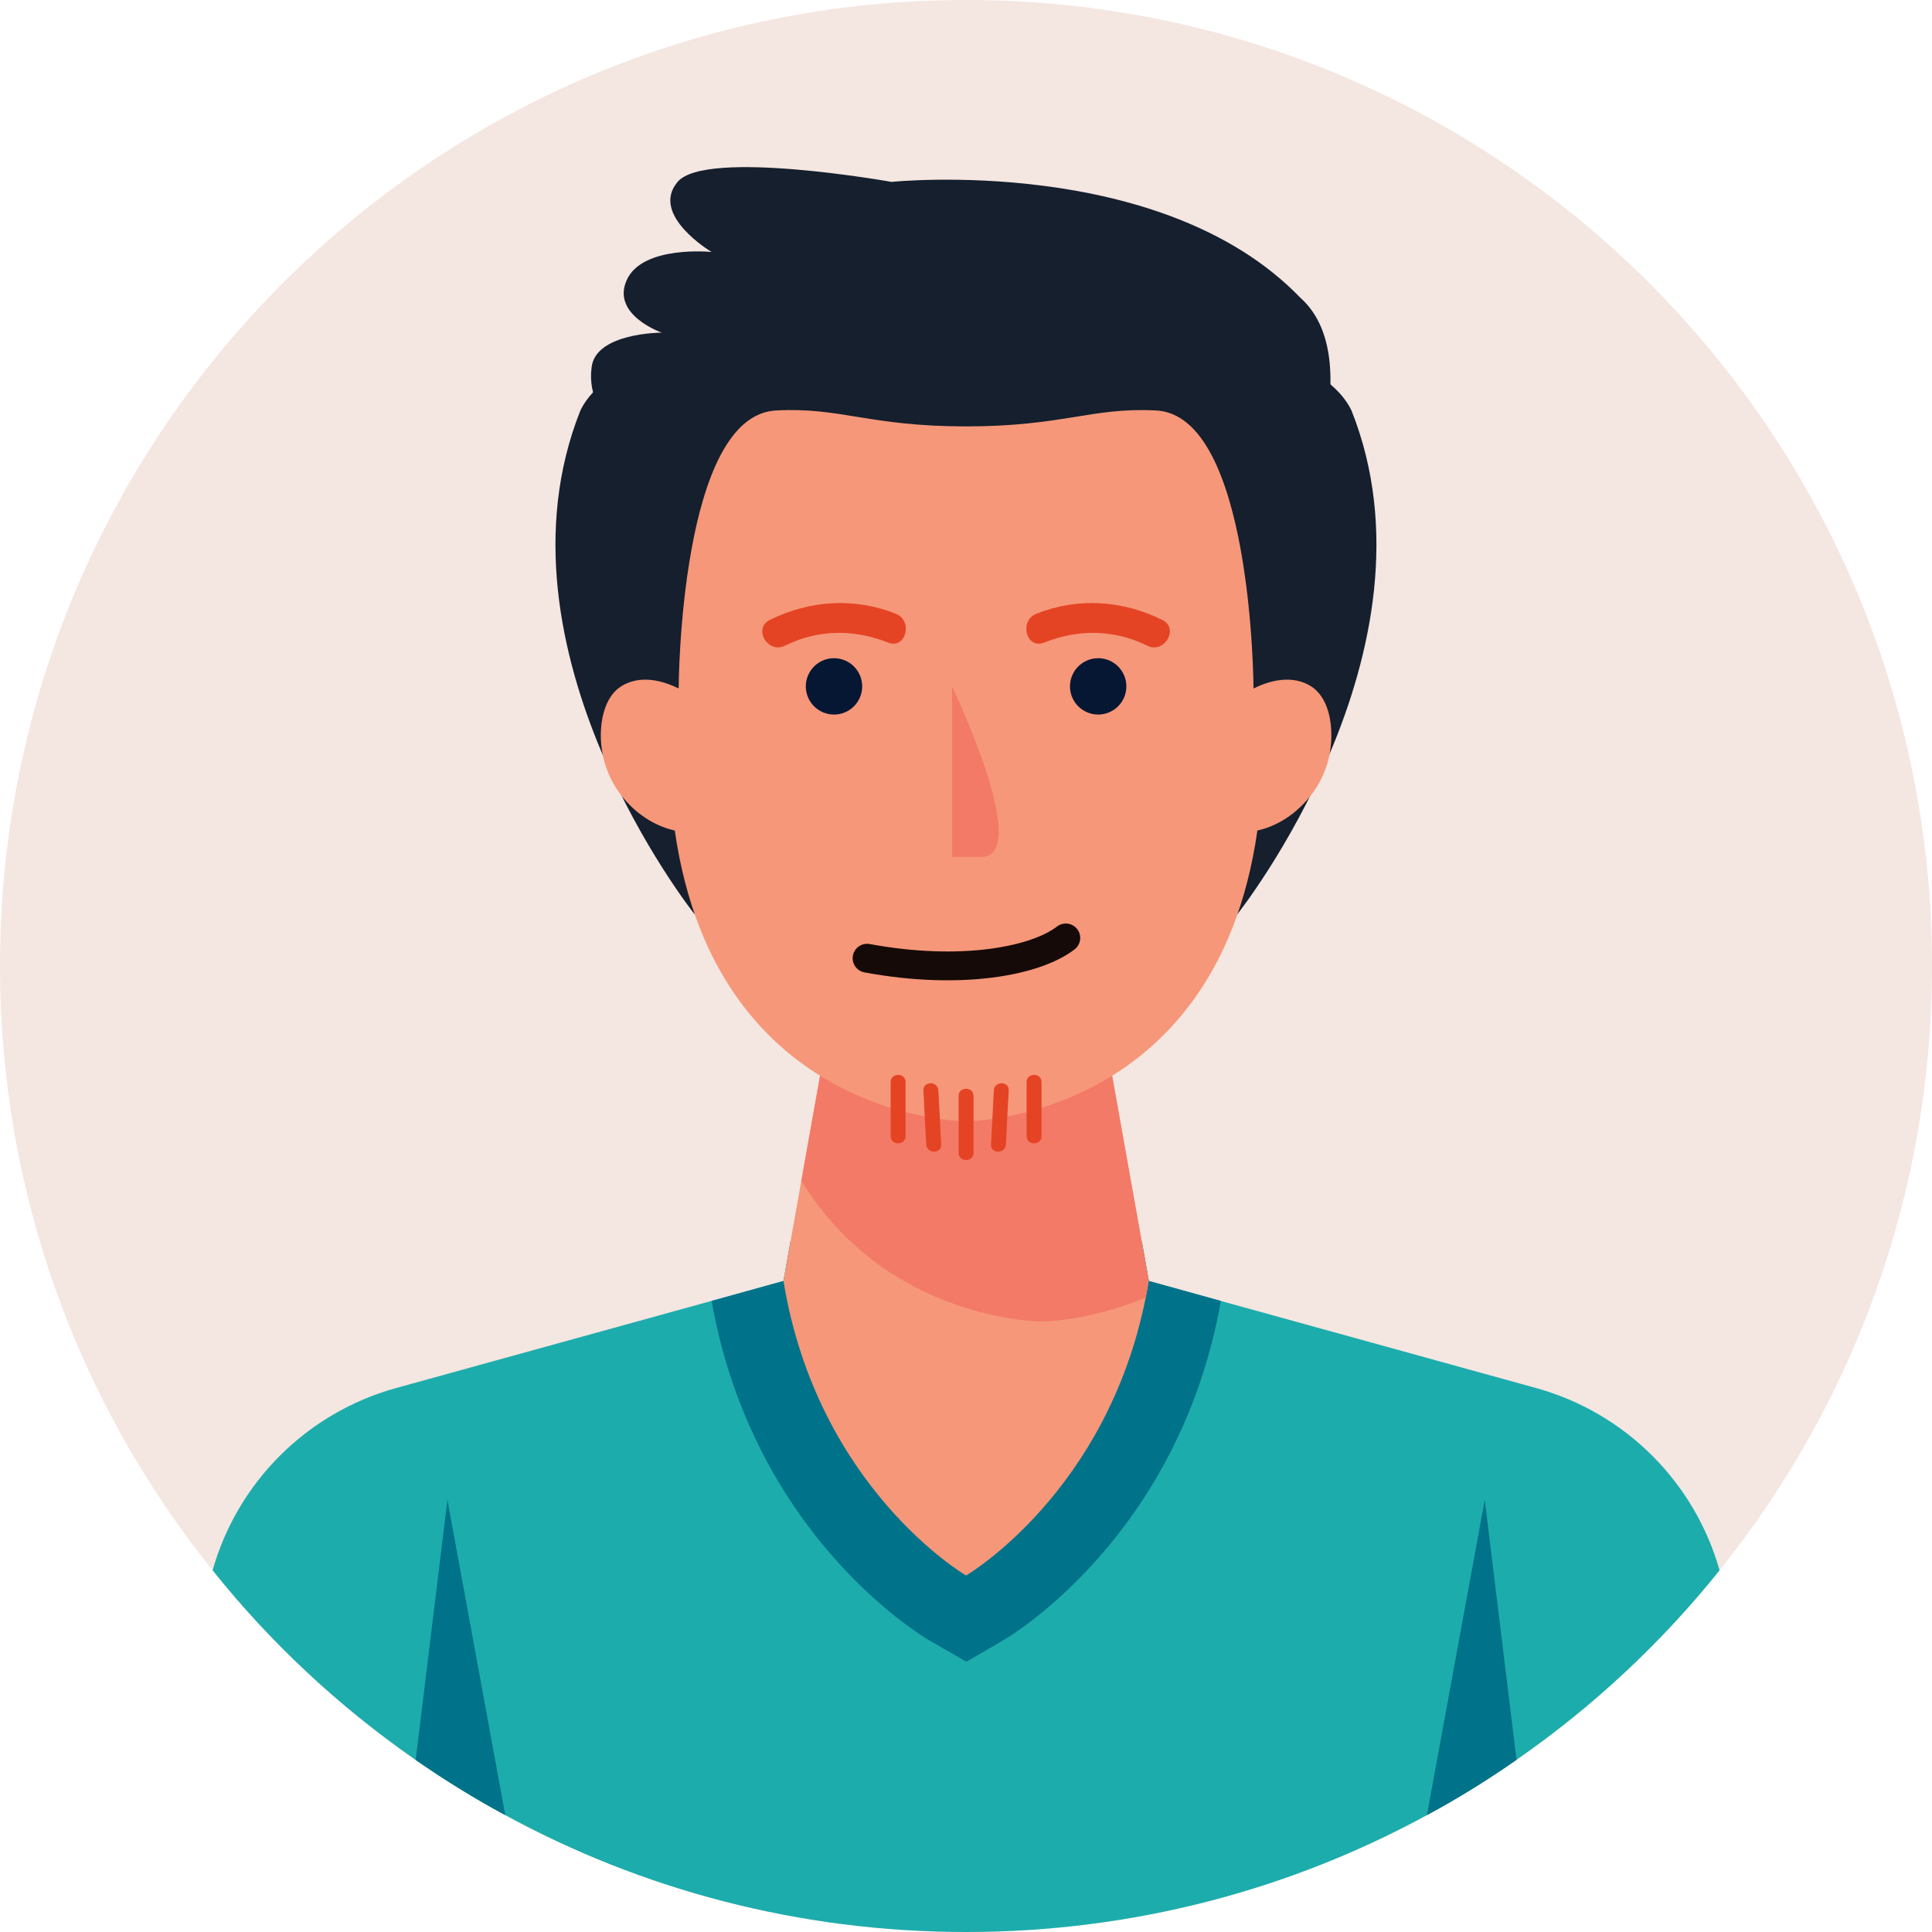 <svg width="67" height="67" viewBox="0 0 67 67" fill="none" xmlns="http://www.w3.org/2000/svg">
<g clip-path="url(#clip0_325_1409)">
<path d="M67 33.497C67 41.428 64.244 48.718 59.633 54.457C57.616 56.975 55.243 59.188 52.591 61.029C51.593 61.726 50.559 62.367 49.483 62.947C44.737 65.532 39.288 67 33.503 67C27.717 67 22.268 65.532 17.522 62.947C16.446 62.367 15.412 61.726 14.414 61.034C11.757 59.188 9.384 56.975 7.373 54.457C2.756 48.718 0 41.428 0 33.497C0 14.999 14.999 0 33.503 0C52.007 0 67 14.999 67 33.497Z" fill="#F4E6E1"/>
<path d="M59.633 54.457C57.617 56.975 55.243 59.188 52.591 61.029C51.593 61.727 50.559 62.368 49.484 62.947C44.738 65.532 39.288 67 33.503 67C27.718 67 22.268 65.532 17.522 62.947C16.447 62.368 15.413 61.727 14.415 61.034C11.757 59.188 9.384 56.975 7.373 54.457C8.236 51.407 10.635 48.992 13.743 48.134L21.772 45.916L24.672 45.115L27.17 44.422L27.413 43.052H39.593L39.836 44.422L42.334 45.115L45.234 45.916L53.263 48.134C56.371 48.992 58.77 51.407 59.633 54.457Z" fill="#1DACAC"/>
<path d="M39.594 43.052H27.418L27.175 44.422L24.678 45.115C26.125 53.258 31.962 56.727 32.211 56.877L33.514 57.627L34.811 56.872C35.059 56.727 40.902 53.237 42.339 45.115L39.842 44.422L39.599 43.052H39.594Z" fill="#007289"/>
<path d="M39.837 44.422C39.806 44.618 39.77 44.81 39.733 44.996C38.394 51.722 33.596 54.581 33.503 54.638C33.405 54.581 28.338 51.562 27.17 44.422L27.79 40.948L28.829 35.116L33.503 36.946L38.177 35.116L39.837 44.422Z" fill="#F69779"/>
<path d="M39.837 44.422C39.806 44.618 39.769 44.81 39.733 44.996C37.758 45.828 36.119 45.828 36.119 45.828C36.119 45.828 30.778 45.828 27.79 40.948L28.829 35.116L33.503 36.946L38.177 35.116L39.837 44.422Z" fill="#F37A67"/>
<path d="M46.863 14.223C45.141 10.723 33.498 10.609 33.498 10.609C33.498 10.609 21.855 10.723 20.133 14.223C16.809 22.542 24.078 31.693 24.078 31.693L33.498 34.118L42.918 31.693C42.918 31.693 50.187 22.542 46.863 14.223Z" fill="#151F2D"/>
<path d="M28.968 17.372C28.968 17.372 20.029 16.581 20.515 12.75C20.639 11.535 22.95 11.535 22.95 11.535C22.95 11.535 21.187 10.925 21.735 9.71C22.283 8.495 24.677 8.738 24.677 8.738C24.677 8.738 22.526 7.461 23.498 6.308C24.47 5.155 30.918 6.308 30.918 6.308C30.918 6.308 40.281 5.336 45.089 10.32C47.767 12.693 44.479 19.321 44.479 19.321L28.974 17.377L28.968 17.372Z" fill="#151F2D"/>
<path d="M46.134 25.008C46.072 24.594 45.916 24.176 45.601 23.902C45.317 23.654 44.929 23.555 44.552 23.571C44.174 23.586 43.812 23.71 43.471 23.876C43.471 23.876 43.44 14.342 40.059 14.233C37.841 14.125 36.858 14.787 33.503 14.787C30.148 14.787 29.16 14.12 26.947 14.233C23.566 14.342 23.535 23.876 23.535 23.876C23.194 23.71 22.832 23.586 22.454 23.571C22.077 23.555 21.689 23.659 21.405 23.902C21.09 24.176 20.939 24.594 20.872 25.008C20.748 25.835 20.945 26.709 21.415 27.402C21.886 28.095 22.584 28.617 23.401 28.803C24.843 38.885 33.503 38.885 33.503 38.885C33.503 38.885 42.168 38.885 43.605 28.803C44.422 28.617 45.115 28.095 45.591 27.402C46.066 26.709 46.258 25.835 46.134 25.008Z" fill="#F69779"/>
<path d="M30.887 37.525V39.402C30.887 39.733 31.404 39.733 31.404 39.402V37.525C31.404 37.194 30.887 37.194 30.887 37.525Z" fill="#E44424"/>
<path d="M32.024 37.815C32.055 38.44 32.086 39.066 32.122 39.691C32.138 40.022 32.654 40.022 32.639 39.691C32.608 39.066 32.577 38.44 32.541 37.815C32.525 37.484 32.008 37.484 32.024 37.815Z" fill="#E44424"/>
<path d="M35.602 37.525V39.402C35.602 39.733 36.119 39.733 36.119 39.402V37.525C36.119 37.194 35.602 37.194 35.602 37.525Z" fill="#E44424"/>
<path d="M34.465 37.815C34.434 38.44 34.403 39.066 34.367 39.691C34.351 40.022 34.868 40.022 34.884 39.691C34.915 39.066 34.946 38.44 34.982 37.815C34.997 37.484 34.48 37.484 34.465 37.815Z" fill="#E44424"/>
<path d="M33.244 38.006V39.981C33.244 40.312 33.761 40.312 33.761 39.981V38.006C33.761 37.675 33.244 37.675 33.244 38.006Z" fill="#E44424"/>
<path d="M52.592 61.029C51.594 61.726 50.56 62.367 49.484 62.947L51.49 52.012L52.592 61.029Z" fill="#007289"/>
<path d="M17.522 62.947C16.447 62.367 15.413 61.726 14.415 61.034L15.516 52.012L17.522 62.947Z" fill="#007289"/>
<path d="M33.017 23.803V29.718H34.02C35.736 29.718 33.337 24.481 33.017 23.803Z" fill="#F37A67"/>
<path d="M40.306 21.497C38.921 20.815 37.38 20.712 35.938 21.285C35.328 21.529 35.591 22.532 36.212 22.283C37.396 21.813 38.636 21.823 39.784 22.392C40.379 22.687 40.906 21.792 40.306 21.497Z" fill="#E44424"/>
<path d="M38.084 24.78C38.623 24.78 39.061 24.343 39.061 23.803C39.061 23.264 38.623 22.826 38.084 22.826C37.544 22.826 37.106 23.264 37.106 23.803C37.106 24.343 37.544 24.78 38.084 24.78Z" fill="#051733"/>
<path d="M26.699 21.497C28.085 20.815 29.625 20.712 31.068 21.285C31.678 21.529 31.414 22.532 30.794 22.283C29.61 21.813 28.369 21.823 27.221 22.392C26.627 22.687 26.099 21.792 26.699 21.497Z" fill="#E44424"/>
<path d="M28.922 24.78C29.462 24.78 29.9 24.343 29.9 23.803C29.9 23.264 29.462 22.826 28.922 22.826C28.383 22.826 27.945 23.264 27.945 23.803C27.945 24.343 28.383 24.78 28.922 24.78Z" fill="#051733"/>
<path d="M30.069 33.23C33.332 33.833 35.917 33.332 36.961 32.527" stroke="#150A08" stroke-miterlimit="10" stroke-linecap="round"/>
</g>
<defs>
<clipPath id="clip0_325_1409">
<rect width="67" height="67" fill="white"/>
</clipPath>
</defs>
</svg>

